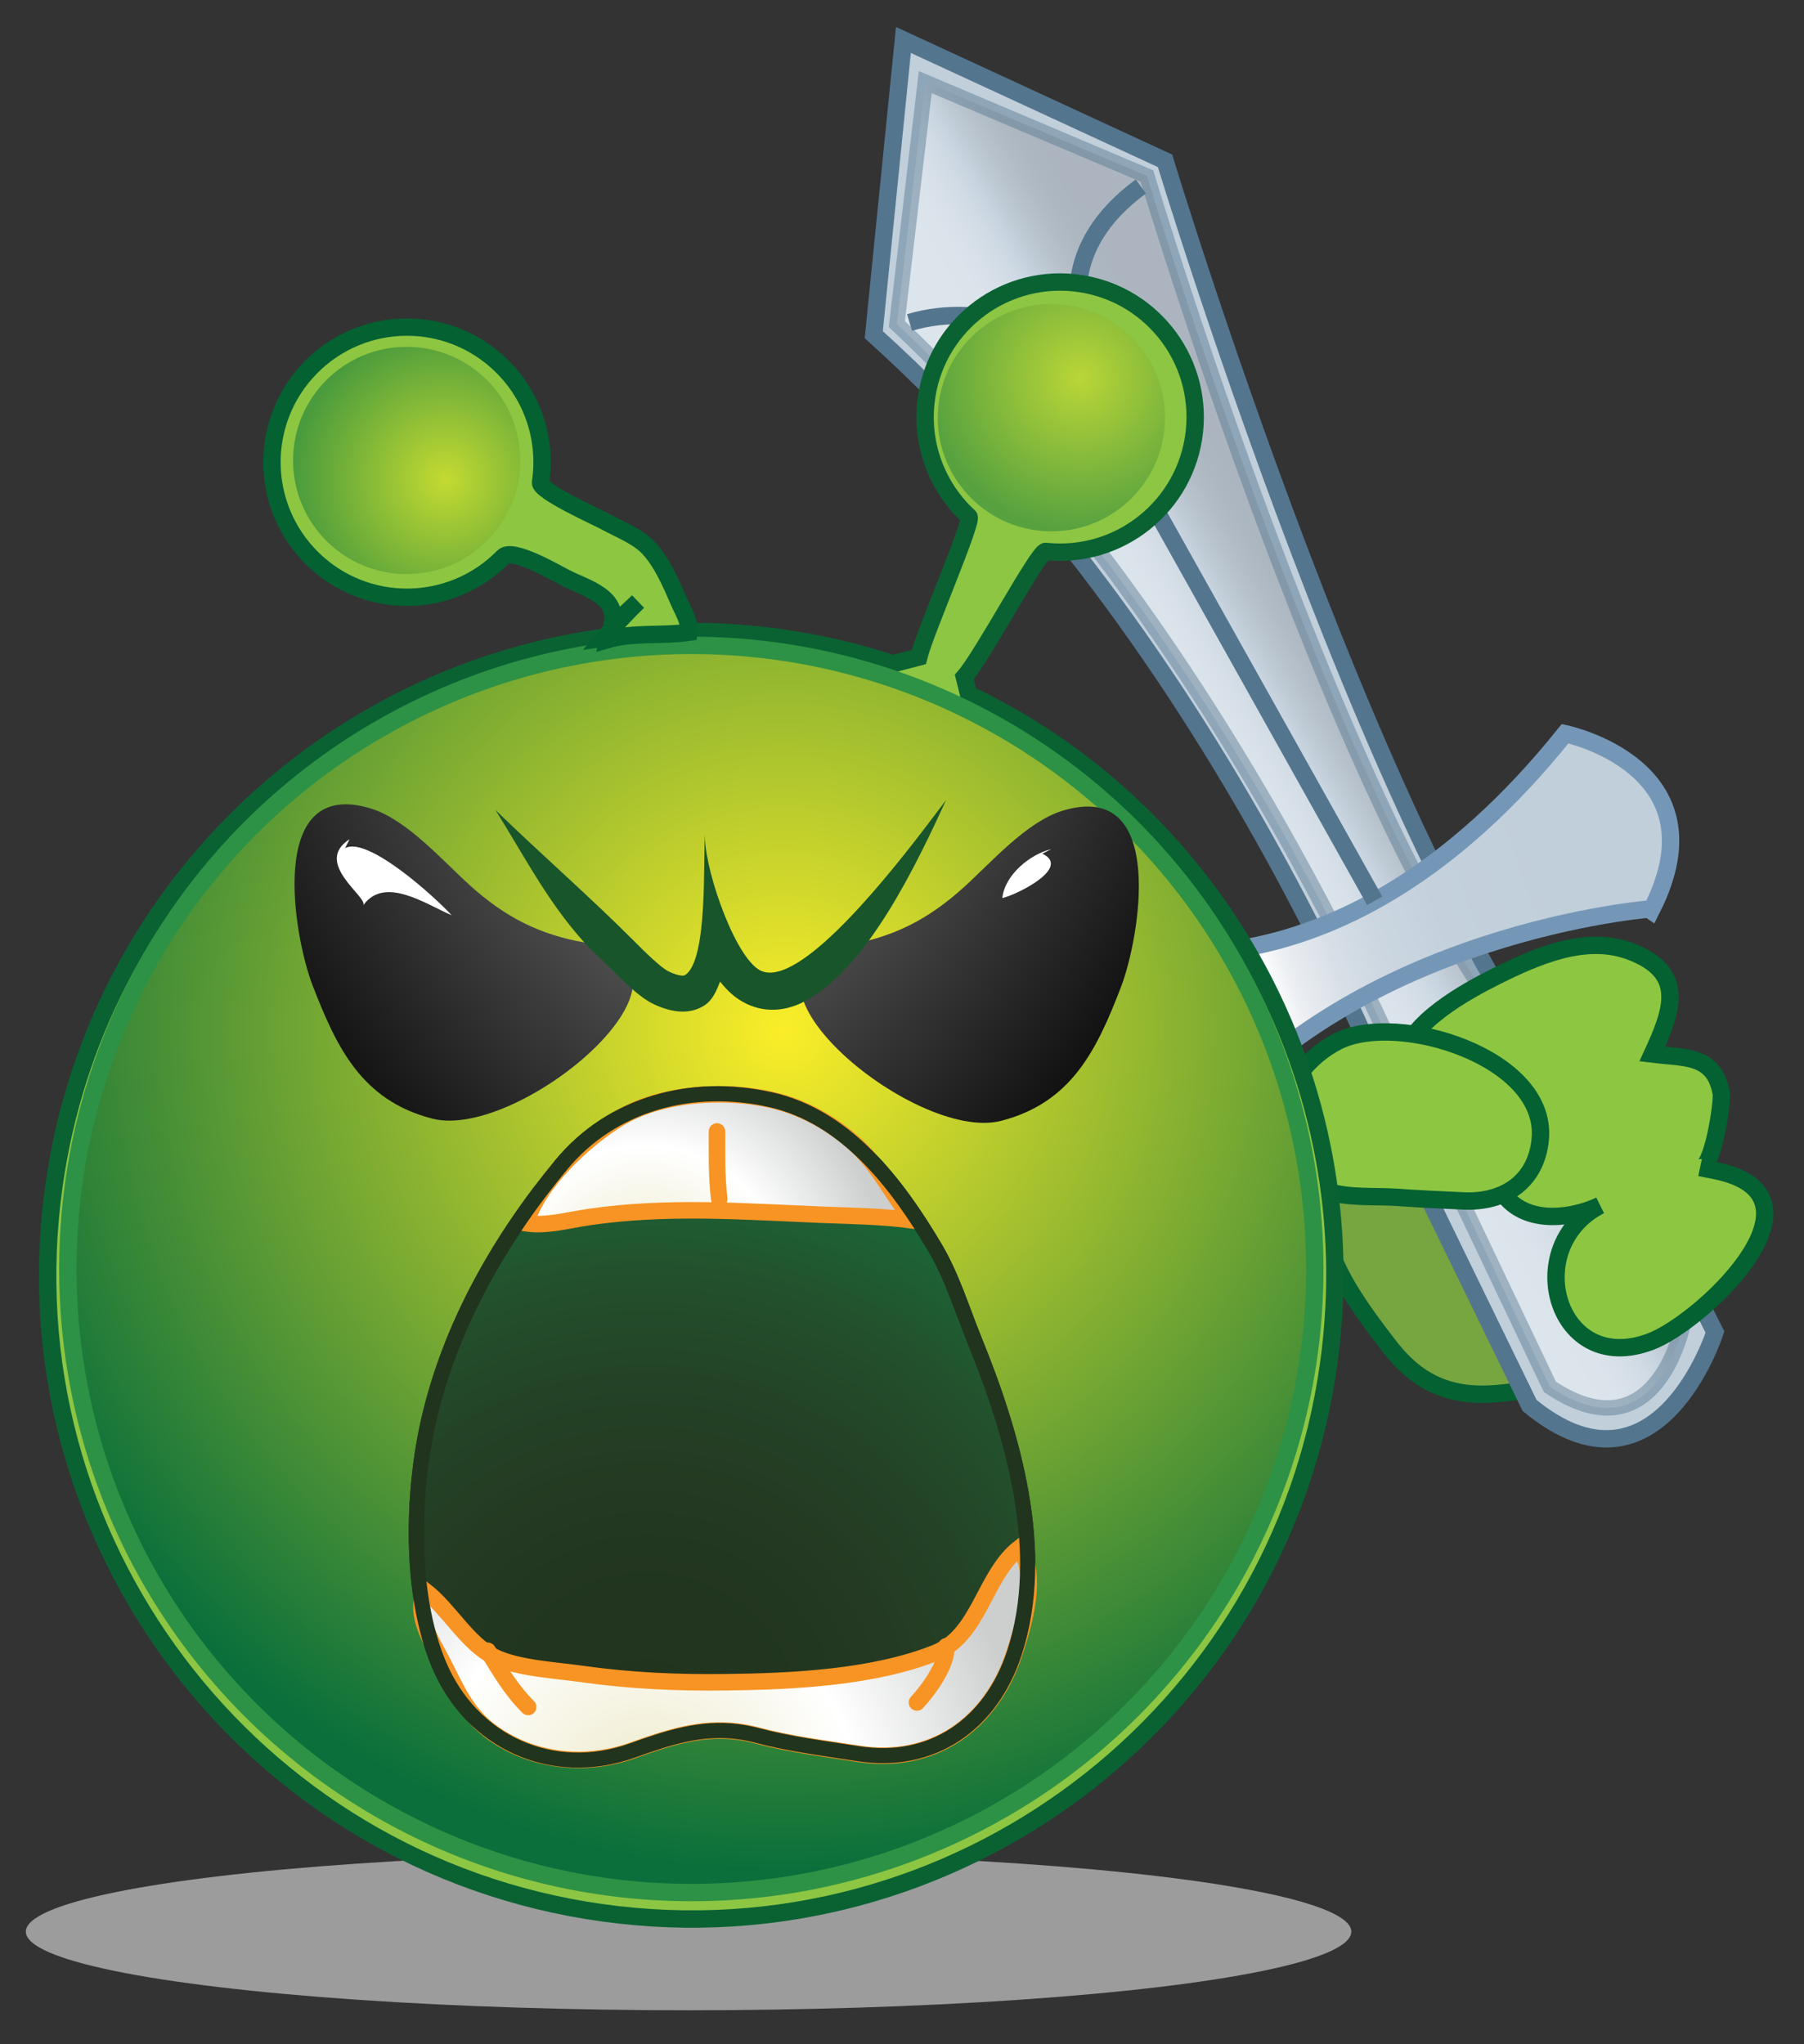 <?xml version="1.0" encoding="utf-8"?>
<!-- Generator: Adobe Illustrator 16.0.0, SVG Export Plug-In . SVG Version: 6.00 Build 0)  -->
<!DOCTYPE svg PUBLIC "-//W3C//DTD SVG 1.1//EN" "http://www.w3.org/Graphics/SVG/1.1/DTD/svg11.dtd">
<svg version="1.1" id="Layer_1" xmlns="http://www.w3.org/2000/svg" xmlns:xlink="http://www.w3.org/1999/xlink" x="0px" y="0px"
	 width="50.167px" height="56.833px" viewBox="0 0 50.167 56.833" enable-background="new 0 0 50.167 56.833" xml:space="preserve">
<rect x="0" y="0" width="50.167" height="56.833" fill="#333333" stroke="none"/>
<g>
	<g>
		<path fill="#77A540" stroke="#036132" stroke-width="0.483" d="M41.479,29.785c-1.656-0.575-3.532-0.966-4.352,1.061
			c-0.374,0.915-0.474,2.195-0.335,3.159c0.182,1.251,1.101,2.46,1.844,3.427c0.856,1.11,1.826,1.445,3.135,1.3
			c0.927-0.104,1.621-0.142,2.419-0.669c0.423-0.28,0.862-0.696,1.217-1.06c0.738-0.75,0.982-1.765,0.907-2.794
			C46.137,31.727,43.607,30.521,41.479,29.785z"/>
		<path fill="#C1CFDB" stroke="#54758E" stroke-width="0.483" d="M39.824,33.506c0,0-4.745-14.47-15.526-24.202l0.825-8.193
			l7.276,3.361c0,0,6.966,22.984,12.673,27.36l2.619,5.204c0,0-1.588,4.977-5.155,2.04L39.824,33.506z"/>
		
			<linearGradient id="SVGID_1_" gradientUnits="userSpaceOnUse" x1="-46.922" y1="-174.128" x2="-43.004" y2="-171.878" gradientTransform="matrix(0.502 -0.865 0.865 0.502 207.99 68.405)">
			<stop  offset="0.006" style="stop-color:#FFFFFF"/>
			<stop  offset="0.218" style="stop-color:#FAFBFC"/>
			<stop  offset="0.347" style="stop-color:#F1F3F5"/>
			<stop  offset="0.454" style="stop-color:#E2E7ED"/>
			<stop  offset="0.534" style="stop-color:#D2DBE4"/>
			<stop  offset="0.629" style="stop-color:#BCC4CB"/>
			<stop  offset="0.728" style="stop-color:#ABB1B8"/>
			<stop  offset="0.824" style="stop-color:#9DA3A9"/>
			<stop  offset="0.916" style="stop-color:#959AA0"/>
			<stop  offset="1" style="stop-color:#93979D"/>
		</linearGradient>
		<path opacity="0.46" fill="url(#SVGID_1_)" stroke="#54758E" stroke-width="0.427" d="M39.68,31.374
			c0,0-5.094-13.275-14.74-22.365l0.79-6.726l6.165,2.61c0,0,6.247,20.864,11.355,25l3.564,6.876c0,0-0.719,3.798-3.714,1.789
			L39.68,31.374z"/>
		
			<linearGradient id="SVGID_2_" gradientUnits="userSpaceOnUse" x1="-53.775" y1="-172.641" x2="-41.443" y2="-162.141" gradientTransform="matrix(0.502 -0.865 0.865 0.502 207.99 68.405)">
			<stop  offset="0" style="stop-color:#C1CFDB"/>
			<stop  offset="0.225" style="stop-color:#FFFFFF"/>
			<stop  offset="0.271" style="stop-color:#EBEEF2"/>
			<stop  offset="0.346" style="stop-color:#D8E0E7"/>
			<stop  offset="0.434" style="stop-color:#CBD6E0"/>
			<stop  offset="0.545" style="stop-color:#C4D1DD"/>
			<stop  offset="0.753" style="stop-color:#C1CFDB"/>
		</linearGradient>
		<path fill="url(#SVGID_2_)" stroke="#7597B7" stroke-width="0.483" d="M33.288,31.47c0,0-3.39-0.906-2.204-5.189
			c0,0,6.137,1.989,12.439-5.882c0,0,4.41,0.913,2.416,4.868C45.938,25.266,37.765,25.876,33.288,31.47z"/>
		<path fill="#8DC641" stroke="#036132" stroke-width="0.483" d="M45.948,29.306c0.554-1.208,0.966-2.283-0.643-2.866
			c-1.227-0.447-2.581,0.146-3.709,0.709c-0.823,0.411-2.455,1.304-2.572,2.308c-0.075,0.657,0.44,1.094,1.008,1.315
			c0.671,0.261,1.438-0.171,2.123,0.079c-0.322,0.83-0.987,1.663-0.235,2.482c0.646,0.696,1.802,0.545,2.574,0.182
			c-2.232,1.163-1.203,4.785,1.416,3.782c1.392-0.534,4.927-3.851,2.097-4.675c-0.25-0.073-0.485-0.109-0.729-0.161
			c0.349,0.072,0.631-1.84,0.588-2.07C47.665,29.311,46.859,29.42,45.948,29.306z"/>
		<path fill="#8DC641" stroke="#036132" stroke-width="0.483" d="M42.833,31.667c0.205-2.274-3.949-3.547-5.612-2.725
			c-1.713,0.848-2.492,3.399-0.295,4.179c0.547,0.192,1.322,0.129,1.896,0.167c0.617,0.045,1.277,0.075,1.884,0.102
			C41.82,33.44,42.726,32.86,42.833,31.667z"/>
		<path fill="none" stroke="#54758E" stroke-width="0.483" d="M38.229,25.045l-8.71-15.556c0,0-2.079-1.167-4.226-0.523"/>
		<path fill="none" stroke="#54758E" stroke-width="0.483" d="M30.079,8.853c0,0-0.699-1.95,1.647-3.669"/>
	</g>
	<ellipse opacity="0.75" fill="#BEBEC0" enable-background="new    " cx="19.148" cy="53.706" rx="18.43" ry="2.185"/>
	<path fill="#8DC643" stroke="#0A6233" stroke-width="0.483" d="M36.947,37.933c1.107-7.924-3.154-15.359-10.012-18.632
		l-0.119-0.479c0.527-0.604,2.064-3.513,2.262-3.491c2.063,0.221,3.914-1.271,4.137-3.333c0.221-2.062-1.271-3.914-3.334-4.135
		c-2.063-0.222-3.914,1.271-4.133,3.331c-0.133,1.234,0.35,2.394,1.197,3.171c0.125,0.116-1.225,3.212-1.396,3.903l-0.719,0.188
		c-1.002-0.33-2.049-0.575-3.131-0.726c-0.801-0.112-1.594-0.17-2.381-0.174l-0.487-0.328c-0.608-0.123-1.166-0.105-1.69-0.006
		c0.016,0.032,0.032,0.068,0.047,0.094l-0.155,0.373C9.182,18.654,2.645,24.779,1.499,32.982
		c-1.367,9.789,5.459,18.832,15.249,20.199C26.537,54.548,35.58,47.722,36.947,37.933z"/>
	
		<radialGradient id="SVGID_3_" cx="-165.163" cy="-764.137" r="23.359" gradientTransform="matrix(0.959 -0.282 -0.282 -0.959 -35.307 -750.715)" gradientUnits="userSpaceOnUse">
		<stop  offset="0" style="stop-color:#FBEE28"/>
		<stop  offset="1" style="stop-color:#0A6F3B"/>
	</radialGradient>
	<circle fill="url(#SVGID_3_)" stroke="#2D9245" stroke-width="0.483" cx="19.225" cy="35.281" r="17.338"/>
	
		<radialGradient id="SVGID_4_" cx="-37.992" cy="-677.529" r="4.255" gradientTransform="matrix(0.994 0.107 0.107 -0.994 140.305 -658.885)" gradientUnits="userSpaceOnUse">
		<stop  offset="0" style="stop-color:#FBEE28"/>
		<stop  offset="1" style="stop-color:#0A6F3B"/>
	</radialGradient>
	<circle opacity="0.41" fill="url(#SVGID_4_)" enable-background="new    " cx="29.238" cy="11.614" r="3.159"/>
	<path fill="#8DC641" stroke="#036132" stroke-width="0.483" d="M15.032,13.413c0.173-1.149-0.188-2.366-1.083-3.242
		c-1.48-1.455-3.857-1.433-5.311,0.048c-1.453,1.48-1.431,3.857,0.049,5.311s3.856,1.431,5.31-0.049
		c0.255-0.261,1.487,0.463,1.741,0.592c0.547,0.279,1.531,0.525,1.265,1.359c0.237-0.244,0.498-0.472,0.741-0.707
		c-0.36,0.349-0.659,0.674-0.949,1.021c0.044-0.006,0.105-0.021,0.146-0.039c-0.028,0.03-0.057,0.039-0.063,0.08
		c0.729-0.214,1.542-0.099,2.279-0.208c0.035-0.277-0.176-0.62-0.283-0.868c-0.215-0.498-0.471-1.093-0.85-1.491
		c-0.305-0.318-0.808-0.507-1.194-0.72C16.645,14.396,14.995,13.659,15.032,13.413z"/>
	
		<radialGradient id="SVGID_5_" cx="170.181" cy="610.875" r="4.255" gradientTransform="matrix(0.262 0.965 0.965 -0.262 -621.693 9.149)" gradientUnits="userSpaceOnUse">
		<stop  offset="0" style="stop-color:#FCEE23"/>
		<stop  offset="1" style="stop-color:#066F3A"/>
	</radialGradient>
	<circle opacity="0.5" fill="url(#SVGID_5_)" enable-background="new    " cx="11.309" cy="12.802" r="3.159"/>
	<g>
		
			<radialGradient id="SVGID_6_" cx="-174.273" cy="-781.646" r="16.817" gradientTransform="matrix(0.959 -0.282 -0.282 -0.959 -35.307 -750.715)" gradientUnits="userSpaceOnUse">
			<stop  offset="0" style="stop-color:#21341E"/>
			<stop  offset="0.226" style="stop-color:#21351F"/>
			<stop  offset="0.412" style="stop-color:#243A22"/>
			<stop  offset="0.583" style="stop-color:#234327"/>
			<stop  offset="0.746" style="stop-color:#23502C"/>
			<stop  offset="0.901" style="stop-color:#1D6234"/>
			<stop  offset="1" style="stop-color:#0A6F3B"/>
		</radialGradient>
		<path fill="url(#SVGID_6_)" stroke="#21341E" stroke-width="0.42" d="M20.494,48.142c-1.008-0.125-1.914,0.17-2.903,0.525
			c-2.217,0.795-4.478-0.213-5.392-2.406c-0.819-1.963-0.744-4.775-0.27-6.813c0.607-2.611,1.978-5.01,3.678-7.063
			c1.418-1.709,3.635-2.298,5.82-1.811c2.115,0.472,3.529,2.354,4.574,4.115c0.48,0.811,0.748,1.711,1.102,2.58
			c1.063,2.615,2.027,5.873,1.105,8.689c-0.648,1.98-2.277,3.129-4.361,2.797c-0.967-0.152-1.881-0.262-2.826-0.514
			C20.842,48.195,20.666,48.164,20.494,48.142z"/>
		
			<radialGradient id="SVGID_7_" cx="-170.797" cy="-769.664" r="6.692" gradientTransform="matrix(0.959 -0.282 -0.282 -0.959 -35.307 -750.715)" gradientUnits="userSpaceOnUse">
			<stop  offset="0.011" style="stop-color:#EDE9C8"/>
			<stop  offset="0.556" style="stop-color:#FFFFFF"/>
			<stop  offset="1" style="stop-color:#CDCFCF"/>
		</radialGradient>
		<path fill="url(#SVGID_7_)" stroke="#F79423" stroke-width="0.459" stroke-linecap="round" d="M22.797,33.771
			c-2.156-0.09-4.261-0.248-6.412,0.066c-0.557,0.08-1.188,0.26-1.754,0.174c0.316-1.109,1.581-2.285,2.533-2.885
			c1.17-0.736,2.949-0.845,4.264-0.552c0.893,0.198,1.725,0.661,2.395,1.28c0.658,0.611,1.006,1.414,1.584,2.08
			C24.516,33.812,23.699,33.808,22.797,33.771z"/>
		
			<radialGradient id="SVGID_8_" cx="-174.929" cy="-783.742" r="10.69" gradientTransform="matrix(0.959 -0.282 -0.282 -0.959 -35.307 -750.715)" gradientUnits="userSpaceOnUse">
			<stop  offset="0.011" style="stop-color:#EDE9C8"/>
			<stop  offset="0.556" style="stop-color:#FFFFFF"/>
			<stop  offset="1" style="stop-color:#CDCFCF"/>
		</radialGradient>
		<path fill="url(#SVGID_8_)" stroke="#F79423" stroke-width="0.459" stroke-linecap="round" d="M20.494,48.142
			c-1.008-0.125-1.914,0.17-2.903,0.525c-1.278,0.457-2.719,0.326-3.845-0.455c-0.768-0.531-1.033-1.211-1.438-2
			c-0.281-0.549-0.817-1.32-0.483-1.982c0.679,0.529,1.165,1.465,1.925,1.84c0.641,0.314,1.721,0.369,2.42,0.469
			c1.342,0.191,2.663,0.25,4.018,0.232c1.842-0.021,4.084-0.127,5.814-0.811c1.24-0.49,1.359-2.152,2.35-2.928
			c0.527,0.764,0.121,2.125-0.143,2.928c-0.648,1.98-2.277,3.129-4.361,2.797c-0.967-0.152-1.881-0.262-2.826-0.514
			C20.842,48.195,20.666,48.164,20.494,48.142z"/>
		<path fill="none" stroke="#F79423" stroke-width="0.459" stroke-linecap="round" d="M19.938,31.458
			c0.002,0.629-0.014,1.25,0.063,1.875"/>
		<path fill="none" stroke="#21341E" stroke-width="0.42" d="M20.494,48.142c-1.008-0.125-1.914,0.17-2.903,0.525
			c-2.217,0.795-4.478-0.213-5.392-2.406c-0.819-1.963-0.744-4.775-0.27-6.813c0.607-2.611,1.978-5.01,3.678-7.063
			c1.418-1.709,3.635-2.298,5.82-1.811c2.115,0.472,3.529,2.354,4.574,4.115c0.48,0.811,0.748,1.711,1.102,2.58
			c1.063,2.615,2.027,5.873,1.105,8.689c-0.648,1.98-2.277,3.129-4.361,2.797c-0.967-0.152-1.881-0.262-2.826-0.514
			C20.842,48.195,20.666,48.164,20.494,48.142z"/>
	</g>
	<path fill="none" stroke="#F79423" stroke-width="0.459" stroke-linecap="round" d="M13.563,45.896
		c0.357,0.576,0.638,1.072,1.125,1.563"/>
	<path fill="none" stroke="#F79423" stroke-width="0.459" stroke-linecap="round" d="M26.313,45.771
		c0.045,0.494-0.508,1.234-0.814,1.563"/>
	
		<radialGradient id="SVGID_9_" cx="362.41" cy="263.804" r="15.648" gradientTransform="matrix(0.794 0.607 -0.901 1.178 -30.401 -509.707)" gradientUnits="userSpaceOnUse">
		<stop  offset="0" style="stop-color:#797979"/>
		<stop  offset="1" style="stop-color:#010101"/>
	</radialGradient>
	<path fill="url(#SVGID_9_)" d="M27.834,31.164c-2.438,0.621-8.162-4.217-4.252-4.893c1.277-0.223,2.225-0.707,3.209-1.592
		c0.758-0.684,1.756-1.834,2.76-2.139c2.912-0.885,2.145,3.557,1.615,4.92C30.506,29.167,29.811,30.658,27.834,31.164z"/>
	
		<radialGradient id="SVGID_10_" cx="2.752" cy="449.219" r="15.73" gradientTransform="matrix(-0.794 0.607 0.901 1.178 -382.614 -509.707)" gradientUnits="userSpaceOnUse">
		<stop  offset="0" style="stop-color:#797979"/>
		<stop  offset="1" style="stop-color:#010101"/>
	</radialGradient>
	<path fill="url(#SVGID_10_)" d="M8.693,27.398c-0.527-1.361-1.297-5.805,1.617-4.92c1.004,0.307,2,1.455,2.76,2.139
		c0.982,0.885,1.93,1.369,3.209,1.592c3.908,0.676-1.814,5.514-4.254,4.893C10.049,30.597,9.355,29.105,8.693,27.398z"/>
	<path fill="#FFFFFF" d="M9.721,23.333c-1.033,0.662,0.535,1.617,0.379,1.84c0.592-0.838,1.75-0.029,2.459,0.273
		c-0.477-0.52-2.346-2.211-2.963-1.863"/>
	<path fill="#FFFFFF" d="M29.234,23.609c-0.598,0.143-1.293,0.721-1.361,1.359c0.416-0.094,1.932-0.85,1.111-1.234"/>
	<g>
		<path fill="#19552A" d="M25.65,23.113c-1.221,1.59-3.59,4.484-4.563,3.836c-0.732-0.488-1.555-2.99-1.48-3.813
			c-0.061,0.684,0.094,3.574-0.561,3.977c-0.035,0.021-0.172,0.029-0.443-0.1c-0.234-0.111-0.672-0.551-0.992-0.871
			c-1.232-1.232-2.572-2.396-3.834-3.623c0.844,1.346,1.525,2.699,2.629,3.852c0.01,0.012,0.498,0.479,0.498,0.479
			c0.434,0.434,0.879,0.881,1.27,1.066c0.568,0.27,1.047,0.279,1.424,0.031c0.221-0.145,0.324-0.398,0.426-0.654
			c0.152,0.188,0.318,0.359,0.512,0.488c0.555,0.369,1.205,0.391,1.834,0.063c1.762-0.92,3.145-3.877,3.939-5.598
			C26.188,22.402,25.953,22.718,25.65,23.113z"/>
	</g>
</g>
</svg>
